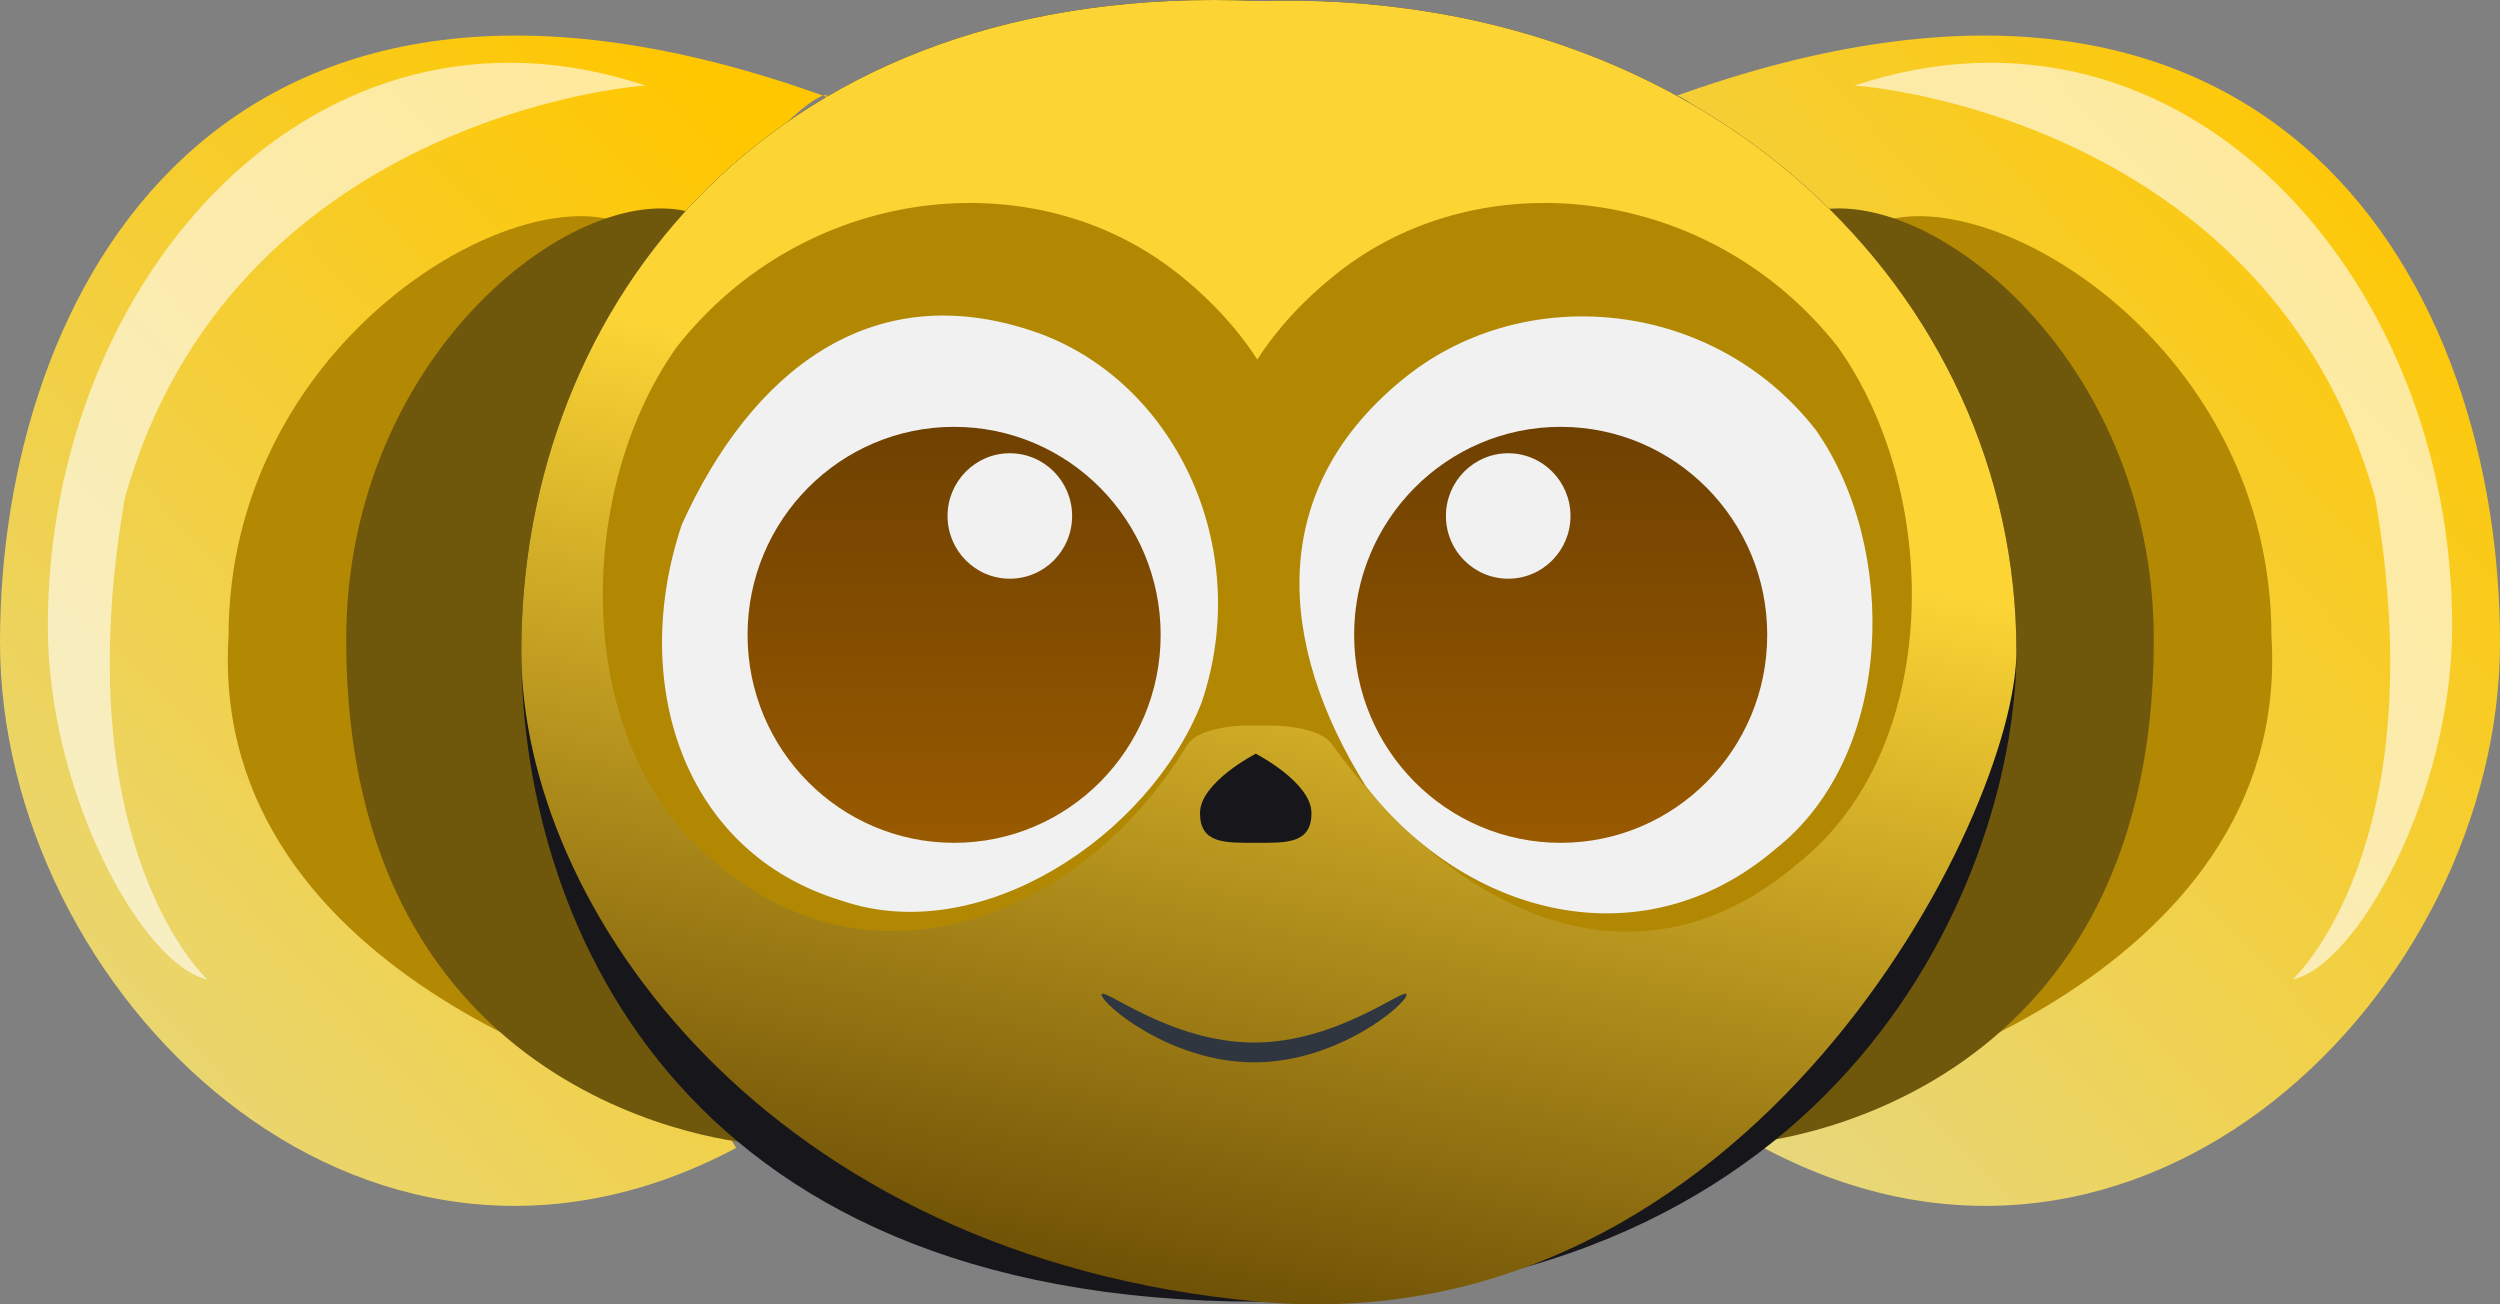 <svg width="46" height="24" viewBox="0 0 46 24" fill="none" xmlns="http://www.w3.org/2000/svg">
<rect x="0" y="0" width="46" height="24" fill="#808080" stroke="none"/>
<path d="M34.802 10.98C34.802 17.397 32.455 21.122 32.455 21.122C39.398 24.815 46 18.234 46 11.817C46 5.399 41.988 -2.278 30.767 1.792C30.767 1.349 34.802 4.562 34.802 10.98Z" fill="url(#paint0_linear_1_748)"/>
<path d="M43.702 9.158C44.826 15.608 42.186 18.021 42.186 18.021C43.359 17.774 45.12 14.623 45.12 11.521C45.12 5.104 40.181 -0.443 34.117 1.576C34.362 1.576 41.746 2.216 43.702 9.158Z" fill="white" fill-opacity="0.6"/>
<path d="M35.731 10.931C35.731 16.234 33.335 20.236 33.335 20.236C33.775 20.236 42.186 18.119 41.795 11.714C41.795 6.411 36.709 3.348 34.606 4.087C34.606 3.72 35.731 5.627 35.731 10.931Z" fill="#B38803"/>
<path d="M33.566 10.991C33.566 16.294 32.004 21.048 32.004 21.048C32.444 21.048 39.63 20.335 39.63 11.774C39.63 6.471 35.291 3.2 33.188 3.939C33.188 3.573 33.566 5.687 33.566 10.991Z" fill="#6F570C"/>
<path d="M11.198 10.98C11.198 17.397 13.545 21.122 13.545 21.122C6.602 24.815 0 18.234 0 11.817C0 5.399 4.012 -2.278 15.233 1.792C15.233 1.349 11.198 4.562 11.198 10.98Z" fill="url(#paint1_linear_1_748)"/>
<path d="M2.298 9.158C1.174 15.608 3.814 18.021 3.814 18.021C2.641 17.774 0.88 14.623 0.88 11.521C0.88 5.104 5.819 -0.443 11.883 1.576C11.638 1.576 4.254 2.216 2.298 9.158Z" fill="white" fill-opacity="0.6"/>
<path d="M10.269 10.931C10.269 16.234 12.665 20.236 12.665 20.236C12.225 20.236 3.814 18.119 4.205 11.714C4.205 6.411 9.291 3.348 11.394 4.087C11.394 3.72 10.269 5.627 10.269 10.931Z" fill="#B38803"/>
<path d="M12.434 10.991C12.434 16.294 13.996 21.048 13.996 21.048C13.556 21.048 6.37 20.335 6.37 11.774C6.37 6.471 10.709 3.2 12.812 3.939C12.812 3.573 12.434 5.687 12.434 10.991Z" fill="#6F570C"/>
<path d="M37.102 11.985C37.102 15.963 34.055 23.951 23.166 23.951C12.277 23.951 9.592 16.692 9.592 11.985C9.592 5.607 14.207 -0.377 23.166 0.019C31.401 -0.225 37.102 5.376 37.102 11.985Z" fill="#17161B"/>
<path d="M37.102 11.985C37.102 14.992 32.215 24.771 23.166 23.951C14.117 23.131 9.592 16.692 9.592 11.985C9.592 5.607 14.207 -0.377 23.166 0.019C31.401 -0.225 37.102 5.376 37.102 11.985Z" fill="url(#paint2_linear_1_748)"/>
<path d="M13.18 15.88C10.522 13.773 10.542 9.085 12.445 6.395C14.788 3.398 19.007 2.92 21.665 5.027C22.286 5.519 22.771 6.052 23.134 6.615C23.497 6.052 23.983 5.519 24.604 5.027C27.262 2.92 31.481 3.398 33.825 6.395C35.727 9.085 35.748 13.773 33.089 15.88C30.147 18.402 26.816 16.875 24.523 13.716C24.256 13.293 23.166 13.351 23.166 13.351C23.166 13.351 22.106 13.293 21.839 13.716C19.969 16.814 16.122 18.402 13.18 15.88Z" fill="#B28803"/>
<path d="M24.131 14.961C24.131 15.527 23.672 15.508 23.106 15.508C22.539 15.508 22.08 15.527 22.08 14.961C22.08 14.395 23.106 13.868 23.106 13.868C23.106 13.868 24.131 14.395 24.131 14.961Z" fill="#17161B"/>
<path d="M17.555 15.508C19.655 15.508 21.356 13.795 21.356 11.681C21.356 9.568 19.655 7.854 17.555 7.854C15.457 7.854 13.755 9.568 13.755 11.681C13.755 13.795 15.457 15.508 17.555 15.508Z" fill="#D9D9D9" fill-opacity="0.5"/>
<path d="M22.11 12.926C21.145 15.386 18.041 17.448 15.493 16.574C12.548 15.69 11.57 12.537 12.548 9.646C13.815 6.852 16.017 5.068 19.037 6.104C21.584 6.978 23.089 10.035 22.11 12.926Z" fill="#F1F1F1"/>
<path d="M33.408 7.907C34.928 10.065 34.88 13.869 32.675 15.617C30.233 17.705 27.009 16.867 25.132 14.467C23.504 11.868 23.267 8.997 25.88 6.925C28.085 5.178 31.532 5.507 33.408 7.907Z" fill="#F1F1F1"/>
<path d="M28.716 15.508C30.815 15.508 32.517 13.795 32.517 11.681C32.517 9.568 30.815 7.854 28.716 7.854C26.617 7.854 24.916 9.568 24.916 11.681C24.916 13.795 26.617 15.508 28.716 15.508Z" fill="url(#paint3_linear_1_748)"/>
<path d="M17.555 15.508C19.655 15.508 21.356 13.795 21.356 11.681C21.356 9.568 19.655 7.854 17.555 7.854C15.457 7.854 13.755 9.568 13.755 11.681C13.755 13.795 15.457 15.508 17.555 15.508Z" fill="url(#paint4_linear_1_748)"/>
<path d="M25.881 18.302C25.881 18.47 24.625 19.547 23.076 19.547C21.526 19.547 20.27 18.47 20.27 18.302C20.27 18.134 21.526 19.183 23.076 19.183C24.625 19.183 25.881 18.134 25.881 18.302Z" fill="#2F3640"/>
<path d="M27.751 10.648C28.384 10.648 28.897 10.132 28.897 9.494C28.897 8.857 28.384 8.34 27.751 8.34C27.118 8.34 26.605 8.857 26.605 9.494C26.605 10.132 27.118 10.648 27.751 10.648Z" fill="#F1F1F1"/>
<path d="M18.581 10.648C19.214 10.648 19.727 10.132 19.727 9.494C19.727 8.857 19.214 8.34 18.581 8.34C17.948 8.34 17.435 8.857 17.435 9.494C17.435 10.132 17.948 10.648 18.581 10.648Z" fill="#F1F1F1"/>
<defs>
<linearGradient id="paint0_linear_1_748" x1="45.954" y1="4.094" x2="30.71" y2="18.34" gradientUnits="userSpaceOnUse">
<stop stop-color="#FFC700"/>
<stop offset="1" stop-color="#E8D778"/>
</linearGradient>
<linearGradient id="paint1_linear_1_748" x1="15.187" y1="4.094" x2="-0.057" y2="18.34" gradientUnits="userSpaceOnUse">
<stop stop-color="#FFC700"/>
<stop offset="1" stop-color="#E8D778"/>
</linearGradient>
<linearGradient id="paint2_linear_1_748" x1="28.546" y1="-5.365" x2="22.17" y2="25.497" gradientUnits="userSpaceOnUse">
<stop offset="0.457" stop-color="#FCD535"/>
<stop offset="1" stop-color="#614401"/>
</linearGradient>
<linearGradient id="paint3_linear_1_748" x1="28.716" y1="7.854" x2="28.716" y2="15.508" gradientUnits="userSpaceOnUse">
<stop stop-color="#6F4101"/>
<stop offset="1" stop-color="#995A00"/>
</linearGradient>
<linearGradient id="paint4_linear_1_748" x1="17.555" y1="7.854" x2="17.555" y2="15.508" gradientUnits="userSpaceOnUse">
<stop stop-color="#6F4101"/>
<stop offset="1" stop-color="#995A00"/>
</linearGradient>
</defs>
</svg>
